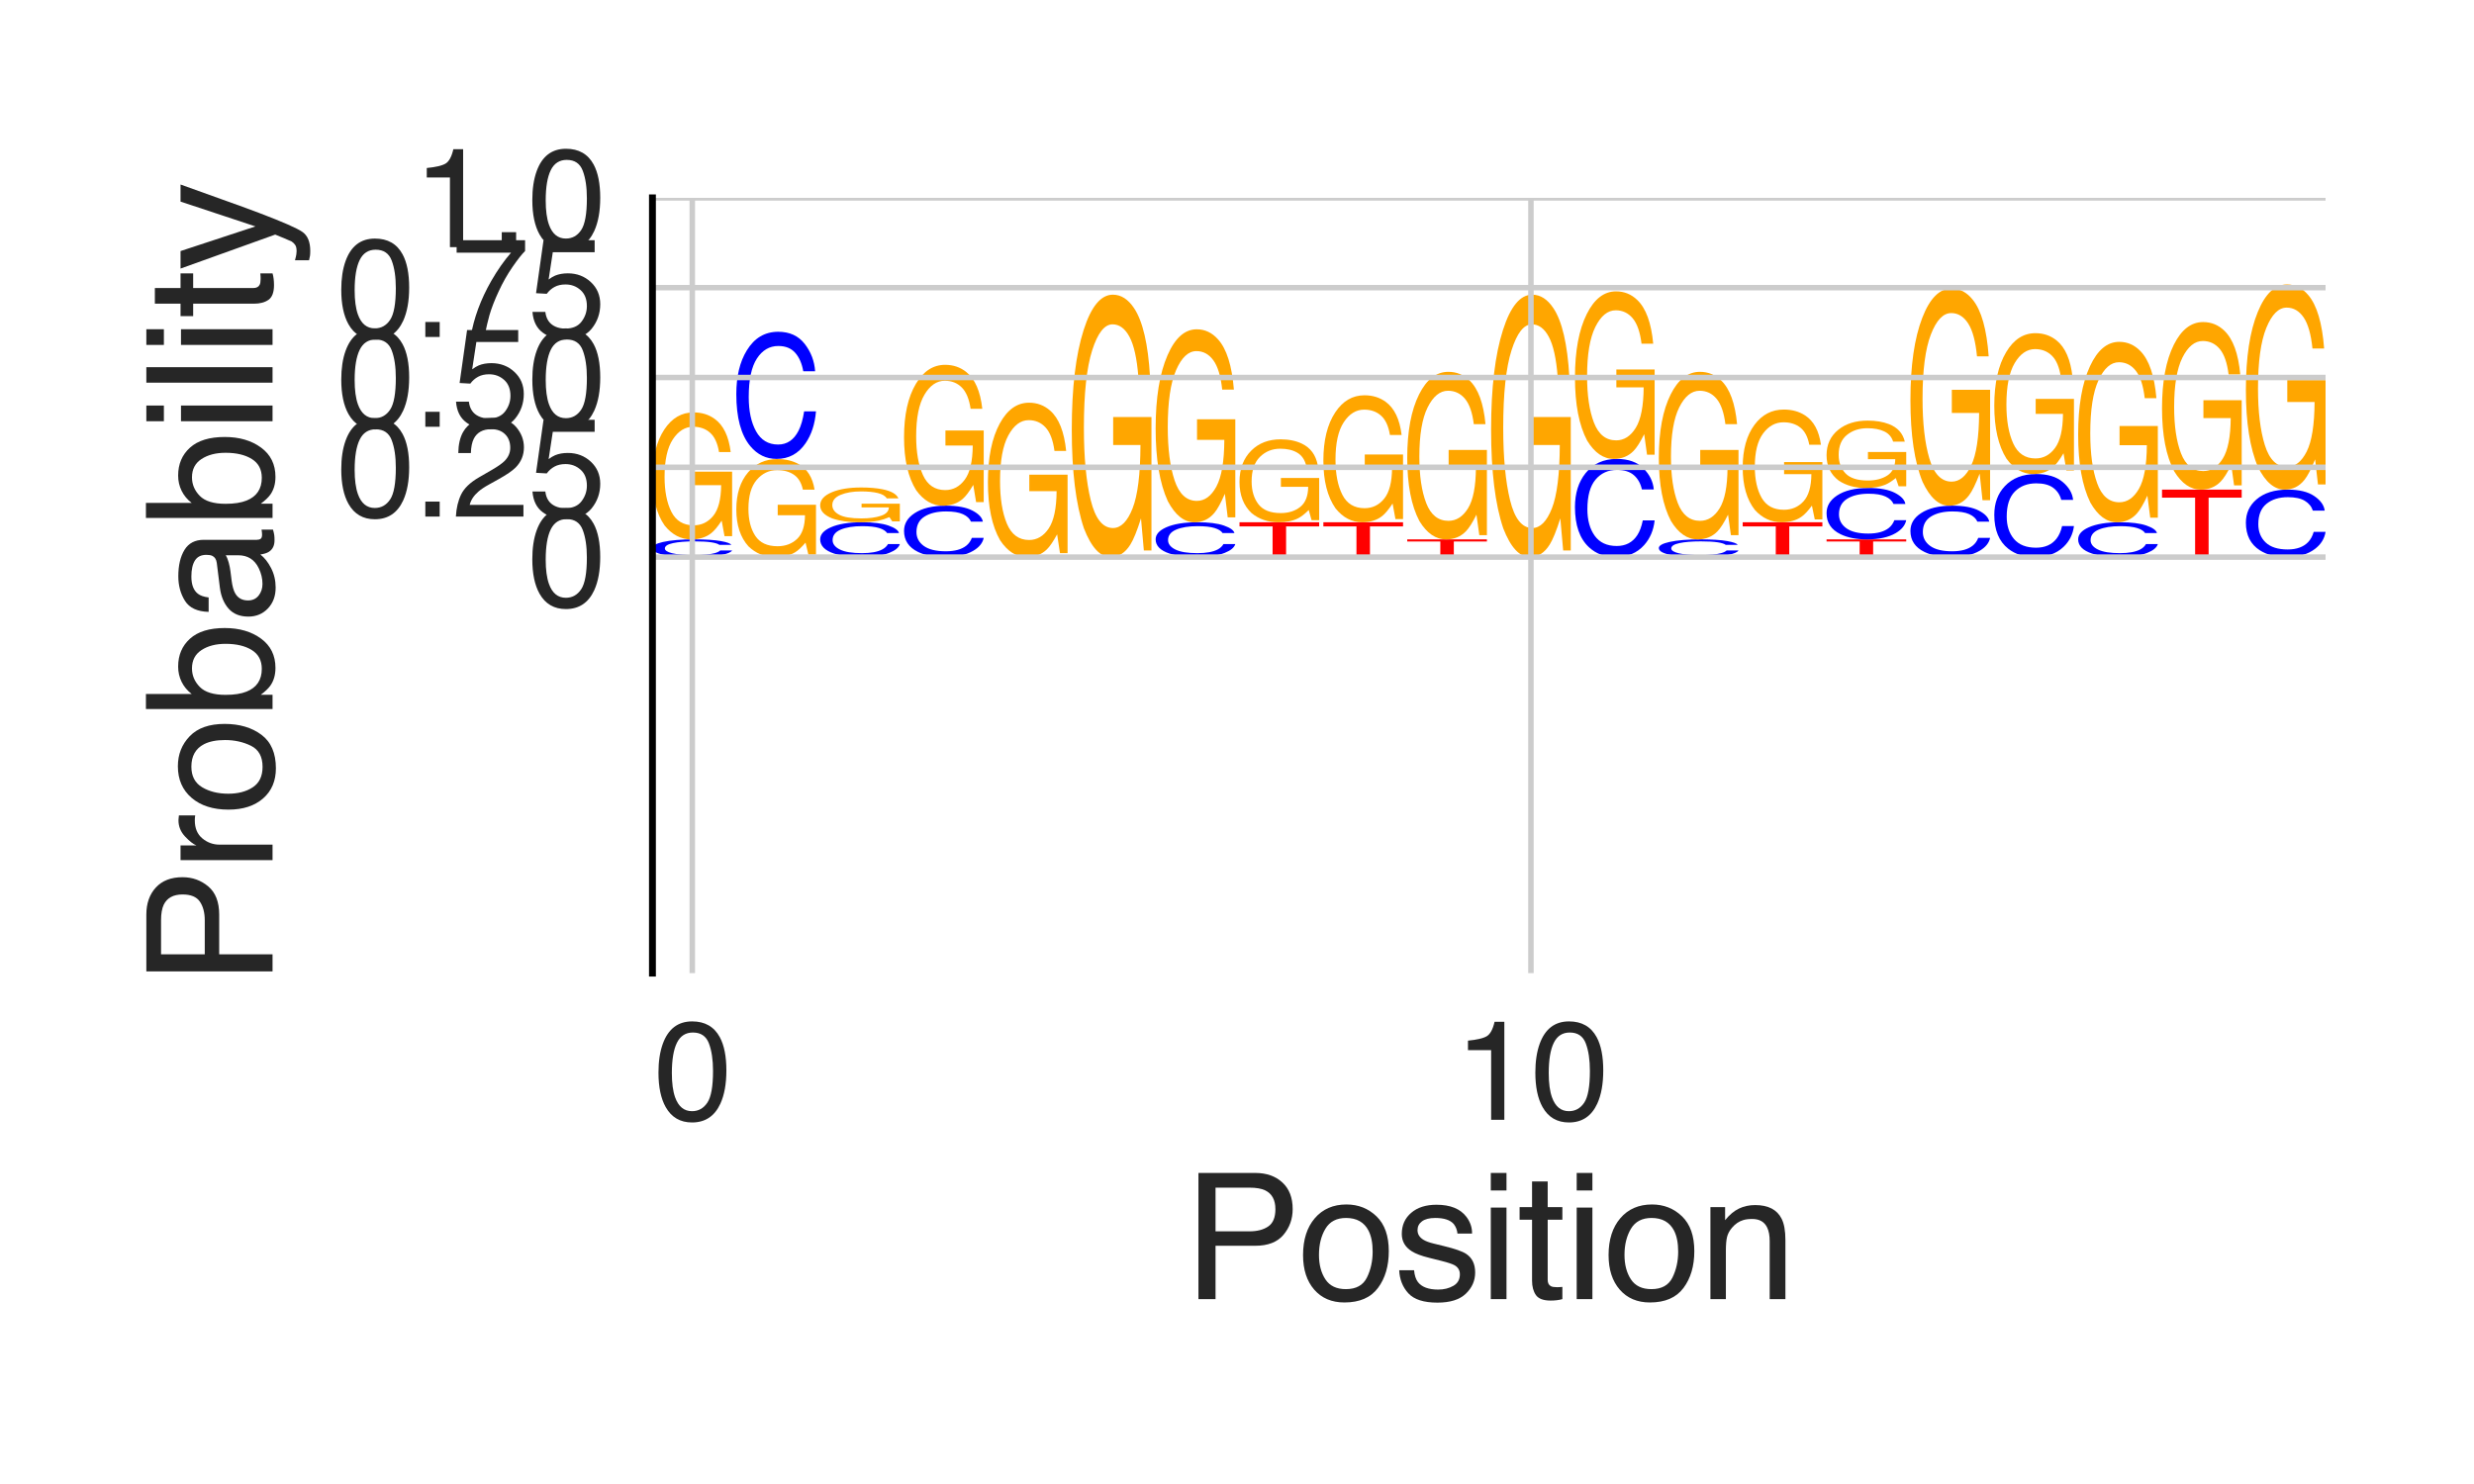 <?xml version="1.0" encoding="utf-8" standalone="no"?>
<!DOCTYPE svg PUBLIC "-//W3C//DTD SVG 1.1//EN"
  "http://www.w3.org/Graphics/SVG/1.1/DTD/svg11.dtd">
<svg height="216pt" version="1.1" viewBox="0 0 360 216" width="360pt" xmlns="http://www.w3.org/2000/svg" xmlns:xlink="http://www.w3.org/1999/xlink">
 <defs>
  <style type="text/css">*{stroke-linecap:butt;stroke-linejoin:round;}</style>
 </defs>
 <g id="figure_1">
  <g id="patch_1">
   <path d="M 0 216 
L 360 216 
L 360 0 
L 0 0 
z
" style="fill:#ffffff;"/>
  </g>
  <g id="axes_1">
   <g id="patch_2">
    <path d="M 94.94 141.64 
L 338.4 141.64 
L 338.4 28.8 
L 94.94 28.8 
z
" style="fill:#ffffff;"/>
   </g>
   <g id="line2d_1">
    <path clip-path="url(#pe9239526f2)" d="M 94.94 81.086 
L 338.4 81.086 
" style="fill:none;stroke:#000000;stroke-linecap:round;stroke-width:0.5;"/>
   </g>
   <g id="patch_3">
    <path clip-path="url(#pe9239526f2)" d="M 101.036 78.509 
Q 103.518 78.509 104.888 78.754 
Q 106.257 78.999 106.408 79.31 
L 104.683 79.31 
Q 104.389 79.074 103.513 78.936 
Q 102.636 78.797 101.053 78.797 
Q 99.122 78.797 97.935 79.051 
Q 96.748 79.305 96.748 79.83 
Q 96.748 80.26 97.818 80.528 
Q 98.892 80.795 101.019 80.795 
Q 102.974 80.795 103.999 80.513 
Q 104.54 80.365 104.808 80.123 
L 106.533 80.123 
Q 106.303 80.509 105.004 80.771 
Q 103.447 81.086 100.805 81.086 
Q 98.527 81.086 96.979 80.828 
Q 94.94 80.487 94.94 79.773 
Q 94.94 79.232 96.472 78.886 
Q 98.126 78.509 101.036 78.509 
z
M 100.68 78.509 
L 100.68 78.509 
z
" style="fill:#0000ff;"/>
   </g>
   <g id="patch_4">
    <path clip-path="url(#pe9239526f2)" d="M 100.919 60.027 
Q 102.708 60.027 104.012 60.984 
Q 105.903 62.357 106.326 65.8 
L 104.626 65.8 
Q 104.314 63.876 103.338 62.996 
Q 102.362 62.116 100.875 62.116 
Q 99.114 62.116 97.909 63.949 
Q 96.704 65.777 96.704 69.4 
Q 96.704 72.529 97.696 74.496 
Q 98.691 76.462 100.936 76.462 
Q 102.655 76.462 103.783 75.085 
Q 104.911 73.704 104.936 70.617 
L 100.963 70.617 
L 100.963 68.646 
L 106.533 68.646 
L 106.533 78.042 
L 105.428 78.042 
L 105.013 75.781 
Q 104.142 77.109 103.468 77.625 
Q 102.334 78.509 100.59 78.509 
Q 98.337 78.509 96.712 76.489 
Q 94.94 73.952 94.94 69.53 
Q 94.94 65.119 96.668 62.514 
Q 98.31 60.027 100.919 60.027 
z
M 100.634 60.001 
L 100.634 60.001 
z
" style="fill:#ffa600;"/>
   </g>
   <g id="patch_5">
    <path clip-path="url(#pe9239526f2)" d="M 113.123 66.818 
Q 114.911 66.818 116.216 67.556 
Q 118.107 68.616 118.53 71.275 
L 116.829 71.275 
Q 116.517 69.789 115.541 69.11 
Q 114.566 68.43 113.078 68.43 
Q 111.318 68.43 110.112 69.845 
Q 108.907 71.257 108.907 74.054 
Q 108.907 76.47 109.899 77.988 
Q 110.895 79.506 113.139 79.506 
Q 114.859 79.506 115.986 78.443 
Q 117.114 77.377 117.139 74.993 
L 113.167 74.993 
L 113.167 73.472 
L 118.737 73.472 
L 118.737 80.726 
L 117.631 80.726 
L 117.216 78.98 
Q 116.346 80.005 115.671 80.404 
Q 114.538 81.086 112.794 81.086 
Q 110.541 81.086 108.915 79.527 
Q 107.144 77.569 107.144 74.154 
Q 107.144 70.749 108.871 68.737 
Q 110.513 66.818 113.123 66.818 
z
M 112.838 66.797 
L 112.838 66.797 
z
" style="fill:#ffa600;"/>
   </g>
   <g id="patch_6">
    <path clip-path="url(#pe9239526f2)" d="M 113.239 48.289 
Q 115.722 48.289 117.091 50.05 
Q 118.461 51.807 118.612 54.042 
L 116.886 54.042 
Q 116.593 52.346 115.716 51.355 
Q 114.839 50.36 113.256 50.36 
Q 111.326 50.36 110.139 52.186 
Q 108.951 54.008 108.951 57.774 
Q 108.951 60.864 110.022 62.785 
Q 111.095 64.703 113.222 64.703 
Q 115.178 64.703 116.203 62.682 
Q 116.744 61.618 117.012 59.88 
L 118.737 59.88 
Q 118.506 62.655 117.208 64.535 
Q 115.651 66.797 113.009 66.797 
Q 110.731 66.797 109.182 64.94 
Q 107.144 62.491 107.144 57.369 
Q 107.144 53.483 108.675 50.995 
Q 110.329 48.289 113.239 48.289 
z
M 112.883 48.289 
L 112.883 48.289 
z
" style="fill:#0000ff;"/>
   </g>
   <g id="patch_7">
    <path clip-path="url(#pe9239526f2)" d="M 125.443 76.016 
Q 127.925 76.016 129.295 76.499 
Q 130.664 76.98 130.815 77.592 
L 129.09 77.592 
Q 128.796 77.128 127.92 76.856 
Q 127.043 76.584 125.46 76.584 
Q 123.529 76.584 122.342 77.084 
Q 121.155 77.583 121.155 78.615 
Q 121.155 79.461 122.225 79.987 
Q 123.299 80.513 125.426 80.513 
Q 127.381 80.513 128.406 79.959 
Q 128.947 79.668 129.215 79.191 
L 130.94 79.191 
Q 130.71 79.952 129.411 80.467 
Q 127.854 81.086 125.212 81.086 
Q 122.934 81.086 121.386 80.578 
Q 119.347 79.907 119.347 78.504 
Q 119.347 77.439 120.879 76.758 
Q 122.533 76.016 125.443 76.016 
z
M 125.087 76.016 
L 125.087 76.016 
z
" style="fill:#0000ff;"/>
   </g>
   <g id="patch_8">
    <path clip-path="url(#pe9239526f2)" d="M 125.326 70.954 
Q 127.115 70.954 128.419 71.216 
Q 130.31 71.592 130.733 72.535 
L 129.033 72.535 
Q 128.721 72.008 127.745 71.767 
Q 126.769 71.526 125.282 71.526 
Q 123.521 71.526 122.316 72.028 
Q 121.111 72.529 121.111 73.521 
Q 121.111 74.378 122.103 74.917 
Q 123.098 75.456 125.343 75.456 
Q 127.062 75.456 128.19 75.078 
Q 129.318 74.7 129.343 73.855 
L 125.37 73.855 
L 125.37 73.315 
L 130.94 73.315 
L 130.94 75.889 
L 129.835 75.889 
L 129.42 75.269 
Q 128.549 75.633 127.875 75.774 
Q 126.741 76.016 124.997 76.016 
Q 122.744 76.016 121.119 75.463 
Q 119.347 74.768 119.347 73.557 
Q 119.347 72.349 121.075 71.635 
Q 122.717 70.954 125.326 70.954 
z
M 125.041 70.947 
L 125.041 70.947 
z
" style="fill:#ffa600;"/>
   </g>
   <g id="patch_9">
    <path clip-path="url(#pe9239526f2)" d="M 137.646 73.604 
Q 140.129 73.604 141.498 74.316 
Q 142.868 75.026 143.019 75.93 
L 141.293 75.93 
Q 141 75.244 140.123 74.843 
Q 139.246 74.441 137.663 74.441 
Q 135.733 74.441 134.546 75.179 
Q 133.358 75.916 133.358 77.439 
Q 133.358 78.688 134.429 79.464 
Q 135.502 80.24 137.629 80.24 
Q 139.585 80.24 140.61 79.423 
Q 141.151 78.992 141.419 78.29 
L 143.144 78.29 
Q 142.913 79.412 141.615 80.172 
Q 140.058 81.086 137.416 81.086 
Q 135.138 81.086 133.589 80.336 
Q 131.551 79.345 131.551 77.275 
Q 131.551 75.704 133.082 74.698 
Q 134.736 73.604 137.646 73.604 
z
M 137.29 73.604 
L 137.29 73.604 
z
" style="fill:#0000ff;"/>
   </g>
   <g id="patch_10">
    <path clip-path="url(#pe9239526f2)" d="M 137.53 53.101 
Q 139.318 53.101 140.623 54.162 
Q 142.514 55.686 142.937 59.505 
L 141.237 59.505 
Q 140.924 57.371 139.948 56.394 
Q 138.973 55.418 137.485 55.418 
Q 135.725 55.418 134.519 57.451 
Q 133.314 59.48 133.314 63.499 
Q 133.314 66.97 134.306 69.152 
Q 135.302 71.333 137.546 71.333 
Q 139.266 71.333 140.393 69.805 
Q 141.521 68.273 141.546 64.848 
L 137.574 64.848 
L 137.574 62.663 
L 143.144 62.663 
L 143.144 73.086 
L 142.038 73.086 
L 141.624 70.578 
Q 140.753 72.05 140.078 72.623 
Q 138.945 73.604 137.201 73.604 
Q 134.948 73.604 133.322 71.363 
Q 131.551 68.549 131.551 63.643 
Q 131.551 58.75 133.278 55.86 
Q 134.92 53.101 137.53 53.101 
z
M 137.245 53.071 
L 137.245 53.071 
z
" style="fill:#ffa600;"/>
   </g>
   <g id="patch_11">
    <path clip-path="url(#pe9239526f2)" d="M 149.733 58.615 
Q 151.522 58.615 152.826 59.778 
Q 154.717 61.448 155.14 65.634 
L 153.44 65.634 
Q 153.128 63.295 152.152 62.225 
Q 151.176 61.155 149.689 61.155 
Q 147.928 61.155 146.723 63.383 
Q 145.518 65.606 145.518 70.011 
Q 145.518 73.816 146.51 76.207 
Q 147.505 78.598 149.75 78.598 
Q 151.469 78.598 152.597 76.923 
Q 153.725 75.244 153.75 71.49 
L 149.777 71.49 
L 149.777 69.095 
L 155.347 69.095 
L 155.347 80.519 
L 154.242 80.519 
L 153.827 77.77 
Q 152.956 79.384 152.282 80.012 
Q 151.148 81.086 149.404 81.086 
Q 147.151 81.086 145.526 78.63 
Q 143.754 75.546 143.754 70.169 
Q 143.754 64.806 145.482 61.639 
Q 147.124 58.615 149.733 58.615 
z
M 149.448 58.583 
L 149.448 58.583 
z
" style="fill:#ffa600;"/>
   </g>
   <g id="patch_12">
    <path clip-path="url(#pe9239526f2)" d="M 161.937 42.891 
Q 163.725 42.891 165.03 44.867 
Q 166.921 47.706 167.344 54.821 
L 165.644 54.821 
Q 165.331 50.845 164.355 49.026 
Q 163.38 47.208 161.892 47.208 
Q 160.132 47.208 158.926 50.995 
Q 157.721 54.774 157.721 62.261 
Q 157.721 68.729 158.714 72.793 
Q 159.709 76.856 161.953 76.856 
Q 163.673 76.856 164.8 74.01 
Q 165.928 71.156 165.953 64.775 
L 161.981 64.775 
L 161.981 60.704 
L 167.551 60.704 
L 167.551 80.122 
L 166.445 80.122 
L 166.031 75.449 
Q 165.16 78.193 164.485 79.26 
Q 163.352 81.086 161.608 81.086 
Q 159.355 81.086 157.729 76.912 
Q 155.958 71.67 155.958 62.53 
Q 155.958 53.414 157.685 48.03 
Q 159.327 42.891 161.937 42.891 
z
M 161.652 42.835 
L 161.652 42.835 
z
" style="fill:#ffa600;"/>
   </g>
   <g id="patch_13">
    <path clip-path="url(#pe9239526f2)" d="M 174.257 76.016 
Q 176.739 76.016 178.109 76.499 
Q 179.478 76.98 179.629 77.592 
L 177.904 77.592 
Q 177.611 77.128 176.734 76.856 
Q 175.857 76.584 174.274 76.584 
Q 172.343 76.584 171.156 77.084 
Q 169.969 77.583 169.969 78.615 
Q 169.969 79.461 171.039 79.987 
Q 172.113 80.513 174.24 80.513 
Q 176.196 80.513 177.22 79.959 
Q 177.761 79.668 178.029 79.191 
L 179.754 79.191 
Q 179.524 79.952 178.226 80.467 
Q 176.668 81.086 174.026 81.086 
Q 171.748 81.086 170.2 80.578 
Q 168.161 79.907 168.161 78.504 
Q 168.161 77.439 169.693 76.758 
Q 171.347 76.016 174.257 76.016 
z
M 173.901 76.016 
L 173.901 76.016 
z
" style="fill:#0000ff;"/>
   </g>
   <g id="patch_14">
    <path clip-path="url(#pe9239526f2)" d="M 174.14 47.931 
Q 175.929 47.931 177.233 49.385 
Q 179.124 51.472 179.547 56.704 
L 177.847 56.704 
Q 177.535 53.78 176.559 52.442 
Q 175.583 51.105 174.096 51.105 
Q 172.335 51.105 171.13 53.89 
Q 169.925 56.669 169.925 62.174 
Q 169.925 66.93 170.917 69.918 
Q 171.912 72.906 174.157 72.906 
Q 175.876 72.906 177.004 70.813 
Q 178.132 68.715 178.157 64.023 
L 174.184 64.023 
L 174.184 61.029 
L 179.754 61.029 
L 179.754 75.307 
L 178.649 75.307 
L 178.234 71.871 
Q 177.363 73.889 176.689 74.673 
Q 175.555 76.016 173.811 76.016 
Q 171.558 76.016 169.933 72.947 
Q 168.161 69.092 168.161 62.372 
Q 168.161 55.669 169.889 51.71 
Q 171.531 47.931 174.14 47.931 
z
M 173.855 47.89 
L 173.855 47.89 
z
" style="fill:#ffa600;"/>
   </g>
   <g id="patch_15">
    <path clip-path="url(#pe9239526f2)" d="M 191.958 76.016 
L 191.958 76.62 
L 187.143 76.62 
L 187.143 81.086 
L 185.179 81.086 
L 185.179 76.62 
L 180.365 76.62 
L 180.365 76.016 
L 191.958 76.016 
z
" style="fill:#ff0000;"/>
   </g>
   <g id="patch_16">
    <path clip-path="url(#pe9239526f2)" d="M 186.344 63.946 
Q 188.132 63.946 189.437 64.571 
Q 191.328 65.468 191.751 67.716 
L 190.051 67.716 
Q 189.738 66.46 188.762 65.885 
Q 187.787 65.31 186.299 65.31 
Q 184.539 65.31 183.333 66.507 
Q 182.128 67.701 182.128 70.067 
Q 182.128 72.111 183.121 73.395 
Q 184.116 74.68 186.36 74.68 
Q 188.08 74.68 189.207 73.78 
Q 190.335 72.878 190.36 70.862 
L 186.388 70.862 
L 186.388 69.575 
L 191.958 69.575 
L 191.958 75.712 
L 190.852 75.712 
L 190.438 74.235 
Q 189.567 75.102 188.892 75.439 
Q 187.759 76.016 186.015 76.016 
Q 183.762 76.016 182.136 74.697 
Q 180.365 73.041 180.365 70.152 
Q 180.365 67.272 182.092 65.57 
Q 183.734 63.946 186.344 63.946 
z
M 186.059 63.928 
L 186.059 63.928 
z
" style="fill:#ffa600;"/>
   </g>
   <g id="patch_17">
    <path clip-path="url(#pe9239526f2)" d="M 204.161 76.016 
L 204.161 76.62 
L 199.347 76.62 
L 199.347 81.086 
L 197.383 81.086 
L 197.383 76.62 
L 192.568 76.62 
L 192.568 76.016 
L 204.161 76.016 
z
" style="fill:#ff0000;"/>
   </g>
   <g id="patch_18">
    <path clip-path="url(#pe9239526f2)" d="M 198.547 57.535 
Q 200.336 57.535 201.64 58.491 
Q 203.531 59.865 203.954 63.308 
L 202.254 63.308 
Q 201.942 61.384 200.966 60.504 
Q 199.99 59.624 198.503 59.624 
Q 196.742 59.624 195.537 61.456 
Q 194.332 63.285 194.332 66.908 
Q 194.332 70.037 195.324 72.003 
Q 196.319 73.97 198.564 73.97 
Q 200.283 73.97 201.411 72.592 
Q 202.539 71.211 202.564 68.124 
L 198.591 68.124 
L 198.591 66.154 
L 204.161 66.154 
L 204.161 75.55 
L 203.056 75.55 
L 202.641 73.289 
Q 201.77 74.616 201.096 75.133 
Q 199.962 76.016 198.218 76.016 
Q 195.965 76.016 194.34 73.996 
Q 192.568 71.46 192.568 67.038 
Q 192.568 62.627 194.296 60.022 
Q 195.938 57.535 198.547 57.535 
z
M 198.262 57.508 
L 198.262 57.508 
z
" style="fill:#ffa600;"/>
   </g>
   <g id="patch_19">
    <path clip-path="url(#pe9239526f2)" d="M 216.365 78.509 
L 216.365 78.816 
L 211.55 78.816 
L 211.55 81.086 
L 209.586 81.086 
L 209.586 78.816 
L 204.772 78.816 
L 204.772 78.509 
L 216.365 78.509 
z
" style="fill:#ff0000;"/>
   </g>
   <g id="patch_20">
    <path clip-path="url(#pe9239526f2)" d="M 210.751 54.119 
Q 212.539 54.119 213.844 55.382 
Q 215.735 57.194 216.158 61.738 
L 214.458 61.738 
Q 214.145 59.198 213.169 58.037 
Q 212.194 56.876 210.706 56.876 
Q 208.946 56.876 207.74 59.294 
Q 206.535 61.707 206.535 66.488 
Q 206.535 70.618 207.528 73.213 
Q 208.523 75.808 210.767 75.808 
Q 212.487 75.808 213.614 73.99 
Q 214.742 72.168 214.767 68.094 
L 210.795 68.094 
L 210.795 65.494 
L 216.365 65.494 
L 216.365 77.893 
L 215.259 77.893 
L 214.845 74.909 
Q 213.974 76.661 213.299 77.343 
Q 212.166 78.509 210.422 78.509 
Q 208.169 78.509 206.543 75.843 
Q 204.772 72.496 204.772 66.66 
Q 204.772 60.839 206.499 57.401 
Q 208.141 54.119 210.751 54.119 
z
M 210.466 54.084 
L 210.466 54.084 
z
" style="fill:#ffa600;"/>
   </g>
   <g id="patch_21">
    <path clip-path="url(#pe9239526f2)" d="M 222.954 42.891 
Q 224.743 42.891 226.047 44.867 
Q 227.938 47.706 228.361 54.821 
L 226.661 54.821 
Q 226.349 50.845 225.373 49.026 
Q 224.397 47.208 222.91 47.208 
Q 221.149 47.208 219.944 50.995 
Q 218.739 54.774 218.739 62.261 
Q 218.739 68.729 219.731 72.793 
Q 220.726 76.856 222.971 76.856 
Q 224.69 76.856 225.818 74.01 
Q 226.946 71.156 226.971 64.775 
L 222.998 64.775 
L 222.998 60.704 
L 228.568 60.704 
L 228.568 80.122 
L 227.463 80.122 
L 227.048 75.449 
Q 226.177 78.193 225.503 79.26 
Q 224.369 81.086 222.625 81.086 
Q 220.372 81.086 218.747 76.912 
Q 216.975 71.67 216.975 62.53 
Q 216.975 53.414 218.703 48.03 
Q 220.345 42.891 222.954 42.891 
z
M 222.669 42.835 
L 222.669 42.835 
z
" style="fill:#ffa600;"/>
   </g>
   <g id="patch_22">
    <path clip-path="url(#pe9239526f2)" d="M 235.274 66.797 
Q 237.757 66.797 239.126 68.156 
Q 240.496 69.513 240.647 71.239 
L 238.921 71.239 
Q 238.628 69.93 237.751 69.164 
Q 236.874 68.396 235.291 68.396 
Q 233.361 68.396 232.174 69.806 
Q 230.986 71.212 230.986 74.12 
Q 230.986 76.505 232.057 77.989 
Q 233.13 79.47 235.257 79.47 
Q 237.213 79.47 238.238 77.909 
Q 238.779 77.088 239.047 75.746 
L 240.772 75.746 
Q 240.541 77.889 239.243 79.34 
Q 237.686 81.086 235.044 81.086 
Q 232.766 81.086 231.217 79.653 
Q 229.179 77.761 229.179 73.807 
Q 229.179 70.807 230.71 68.886 
Q 232.364 66.797 235.274 66.797 
z
M 234.918 66.797 
L 234.918 66.797 
z
" style="fill:#0000ff;"/>
   </g>
   <g id="patch_23">
    <path clip-path="url(#pe9239526f2)" d="M 235.158 42.408 
Q 236.946 42.408 238.251 43.67 
Q 240.142 45.482 240.565 50.026 
L 238.865 50.026 
Q 238.552 47.486 237.576 46.325 
Q 236.601 45.164 235.113 45.164 
Q 233.353 45.164 232.147 47.582 
Q 230.942 49.996 230.942 54.776 
Q 230.942 58.906 231.935 61.501 
Q 232.93 64.096 235.174 64.096 
Q 236.894 64.096 238.021 62.279 
Q 239.149 60.456 239.174 56.382 
L 235.202 56.382 
L 235.202 53.782 
L 240.772 53.782 
L 240.772 66.181 
L 239.666 66.181 
L 239.252 63.197 
Q 238.381 64.949 237.706 65.631 
Q 236.573 66.797 234.829 66.797 
Q 232.576 66.797 230.95 64.131 
Q 229.179 60.784 229.179 54.948 
Q 229.179 49.127 230.906 45.689 
Q 232.548 42.408 235.158 42.408 
z
M 234.873 42.372 
L 234.873 42.372 
z
" style="fill:#ffa600;"/>
   </g>
   <g id="patch_24">
    <path clip-path="url(#pe9239526f2)" d="M 247.478 78.509 
Q 249.96 78.509 251.33 78.754 
Q 252.699 78.999 252.85 79.31 
L 251.125 79.31 
Q 250.832 79.074 249.955 78.936 
Q 249.078 78.797 247.495 78.797 
Q 245.564 78.797 244.377 79.051 
Q 243.19 79.305 243.19 79.83 
Q 243.19 80.26 244.261 80.528 
Q 245.334 80.795 247.461 80.795 
Q 249.417 80.795 250.442 80.513 
Q 250.982 80.365 251.25 80.123 
L 252.975 80.123 
Q 252.745 80.509 251.447 80.771 
Q 249.889 81.086 247.247 81.086 
Q 244.969 81.086 243.421 80.828 
Q 241.382 80.487 241.382 79.773 
Q 241.382 79.232 242.914 78.886 
Q 244.568 78.509 247.478 78.509 
z
M 247.122 78.509 
L 247.122 78.509 
z
" style="fill:#0000ff;"/>
   </g>
   <g id="patch_25">
    <path clip-path="url(#pe9239526f2)" d="M 247.361 54.119 
Q 249.15 54.119 250.454 55.382 
Q 252.345 57.194 252.768 61.738 
L 251.068 61.738 
Q 250.756 59.198 249.78 58.037 
Q 248.804 56.876 247.317 56.876 
Q 245.556 56.876 244.351 59.294 
Q 243.146 61.707 243.146 66.488 
Q 243.146 70.618 244.138 73.213 
Q 245.133 75.808 247.378 75.808 
Q 249.097 75.808 250.225 73.99 
Q 251.353 72.168 251.378 68.094 
L 247.405 68.094 
L 247.405 65.494 
L 252.975 65.494 
L 252.975 77.893 
L 251.87 77.893 
L 251.455 74.909 
Q 250.584 76.661 249.91 77.343 
Q 248.777 78.509 247.032 78.509 
Q 244.779 78.509 243.154 75.843 
Q 241.382 72.496 241.382 66.66 
Q 241.382 60.839 243.11 57.401 
Q 244.752 54.119 247.361 54.119 
z
M 247.076 54.084 
L 247.076 54.084 
z
" style="fill:#ffa600;"/>
   </g>
   <g id="patch_26">
    <path clip-path="url(#pe9239526f2)" d="M 265.179 76.016 
L 265.179 76.62 
L 260.364 76.62 
L 260.364 81.086 
L 258.4 81.086 
L 258.4 76.62 
L 253.586 76.62 
L 253.586 76.016 
L 265.179 76.016 
z
" style="fill:#ff0000;"/>
   </g>
   <g id="patch_27">
    <path clip-path="url(#pe9239526f2)" d="M 259.565 59.612 
Q 261.353 59.612 262.658 60.461 
Q 264.549 61.68 264.972 64.736 
L 263.272 64.736 
Q 262.959 63.028 261.983 62.247 
Q 261.008 61.466 259.52 61.466 
Q 257.76 61.466 256.554 63.092 
Q 255.349 64.716 255.349 67.931 
Q 255.349 70.709 256.342 72.454 
Q 257.337 74.2 259.581 74.2 
Q 261.301 74.2 262.429 72.977 
Q 263.556 71.751 263.581 69.011 
L 259.609 69.011 
L 259.609 67.262 
L 265.179 67.262 
L 265.179 75.602 
L 264.073 75.602 
L 263.659 73.595 
Q 262.788 74.774 262.113 75.232 
Q 260.98 76.016 259.236 76.016 
Q 256.983 76.016 255.358 74.223 
Q 253.586 71.972 253.586 68.047 
Q 253.586 64.132 255.313 61.819 
Q 256.955 59.612 259.565 59.612 
z
M 259.28 59.588 
L 259.28 59.588 
z
" style="fill:#ffa600;"/>
   </g>
   <g id="patch_28">
    <path clip-path="url(#pe9239526f2)" d="M 277.382 78.509 
L 277.382 78.816 
L 272.568 78.816 
L 272.568 81.086 
L 270.604 81.086 
L 270.604 78.816 
L 265.789 78.816 
L 265.789 78.509 
L 277.382 78.509 
z
" style="fill:#ff0000;"/>
   </g>
   <g id="patch_29">
    <path clip-path="url(#pe9239526f2)" d="M 271.885 71.026 
Q 274.367 71.026 275.737 71.738 
Q 277.106 72.448 277.257 73.352 
L 275.532 73.352 
Q 275.239 72.667 274.362 72.266 
Q 273.485 71.863 271.902 71.863 
Q 269.971 71.863 268.784 72.602 
Q 267.597 73.338 267.597 74.861 
Q 267.597 76.11 268.668 76.887 
Q 269.741 77.662 271.868 77.662 
Q 273.824 77.662 274.849 76.845 
Q 275.389 76.415 275.657 75.712 
L 277.382 75.712 
Q 277.152 76.834 275.854 77.594 
Q 274.296 78.509 271.654 78.509 
Q 269.376 78.509 267.828 77.758 
Q 265.789 76.768 265.789 74.697 
Q 265.789 73.126 267.321 72.12 
Q 268.975 71.026 271.885 71.026 
z
M 271.529 71.026 
L 271.529 71.026 
z
" style="fill:#0000ff;"/>
   </g>
   <g id="patch_30">
    <path clip-path="url(#pe9239526f2)" d="M 271.768 61.22 
Q 273.557 61.22 274.861 61.728 
Q 276.752 62.456 277.175 64.283 
L 275.475 64.283 
Q 275.163 63.262 274.187 62.795 
Q 273.211 62.328 271.724 62.328 
Q 269.963 62.328 268.758 63.301 
Q 267.553 64.271 267.553 66.193 
Q 267.553 67.854 268.545 68.897 
Q 269.54 69.94 271.785 69.94 
Q 273.504 69.94 274.632 69.21 
Q 275.76 68.477 275.785 66.839 
L 271.812 66.839 
L 271.812 65.793 
L 277.382 65.793 
L 277.382 70.779 
L 276.277 70.779 
L 275.862 69.579 
Q 274.991 70.283 274.317 70.557 
Q 273.184 71.026 271.439 71.026 
Q 269.186 71.026 267.561 69.954 
Q 265.789 68.609 265.789 66.262 
Q 265.789 63.922 267.517 62.54 
Q 269.159 61.22 271.768 61.22 
z
M 271.484 61.206 
L 271.484 61.206 
z
" style="fill:#ffa600;"/>
   </g>
   <g id="patch_31">
    <path clip-path="url(#pe9239526f2)" d="M 284.088 73.604 
Q 286.571 73.604 287.94 74.316 
Q 289.31 75.026 289.461 75.93 
L 287.735 75.93 
Q 287.442 75.244 286.565 74.843 
Q 285.688 74.441 284.105 74.441 
Q 282.175 74.441 280.988 75.179 
Q 279.801 75.916 279.801 77.439 
Q 279.801 78.688 280.871 79.464 
Q 281.944 80.24 284.071 80.24 
Q 286.027 80.24 287.052 79.423 
Q 287.593 78.992 287.861 78.29 
L 289.586 78.29 
Q 289.355 79.412 288.057 80.172 
Q 286.5 81.086 283.858 81.086 
Q 281.58 81.086 280.031 80.336 
Q 277.993 79.345 277.993 77.275 
Q 277.993 75.704 279.524 74.698 
Q 281.179 73.604 284.088 73.604 
z
M 283.732 73.604 
L 283.732 73.604 
z
" style="fill:#0000ff;"/>
   </g>
   <g id="patch_32">
    <path clip-path="url(#pe9239526f2)" d="M 283.972 41.995 
Q 285.76 41.995 287.065 43.631 
Q 288.956 45.98 289.379 51.869 
L 287.679 51.869 
Q 287.366 48.578 286.39 47.073 
Q 285.415 45.568 283.928 45.568 
Q 282.167 45.568 280.961 48.702 
Q 279.756 51.829 279.756 58.025 
Q 279.756 63.377 280.749 66.74 
Q 281.744 70.103 283.988 70.103 
Q 285.708 70.103 286.836 67.748 
Q 287.963 65.386 287.988 60.106 
L 284.016 60.106 
L 284.016 56.736 
L 289.586 56.736 
L 289.586 72.806 
L 288.48 72.806 
L 288.066 68.939 
Q 287.195 71.209 286.52 72.092 
Q 285.387 73.604 283.643 73.604 
Q 281.39 73.604 279.765 70.149 
Q 277.993 65.811 277.993 58.248 
Q 277.993 50.704 279.72 46.248 
Q 281.362 41.995 283.972 41.995 
z
M 283.687 41.95 
L 283.687 41.95 
z
" style="fill:#ffa600;"/>
   </g>
   <g id="patch_33">
    <path clip-path="url(#pe9239526f2)" d="M 296.292 68.998 
Q 298.774 68.998 300.144 70.148 
Q 301.513 71.296 301.664 72.756 
L 299.939 72.756 
Q 299.646 71.648 298.769 71.001 
Q 297.892 70.351 296.309 70.351 
Q 294.379 70.351 293.191 71.543 
Q 292.004 72.733 292.004 75.194 
Q 292.004 77.211 293.075 78.466 
Q 294.148 79.719 296.275 79.719 
Q 298.231 79.719 299.256 78.399 
Q 299.797 77.704 300.064 76.569 
L 301.789 76.569 
Q 301.559 78.381 300.261 79.609 
Q 298.703 81.086 296.061 81.086 
Q 293.783 81.086 292.235 79.874 
Q 290.196 78.274 290.196 74.929 
Q 290.196 72.391 291.728 70.766 
Q 293.382 68.998 296.292 68.998 
z
M 295.936 68.998 
L 295.936 68.998 
z
" style="fill:#0000ff;"/>
   </g>
   <g id="patch_34">
    <path clip-path="url(#pe9239526f2)" d="M 296.175 48.496 
Q 297.964 48.496 299.268 49.557 
Q 301.159 51.08 301.582 54.9 
L 299.882 54.9 
Q 299.57 52.765 298.594 51.789 
Q 297.618 50.813 296.131 50.813 
Q 294.37 50.813 293.165 52.846 
Q 291.96 54.874 291.96 58.893 
Q 291.96 62.365 292.952 64.546 
Q 293.947 66.728 296.192 66.728 
Q 297.911 66.728 299.039 65.2 
Q 300.167 63.668 300.192 60.243 
L 296.219 60.243 
L 296.219 58.057 
L 301.789 58.057 
L 301.789 68.481 
L 300.684 68.481 
L 300.269 65.972 
Q 299.398 67.445 298.724 68.018 
Q 297.591 68.998 295.846 68.998 
Q 293.593 68.998 291.968 66.758 
Q 290.196 63.944 290.196 59.038 
Q 290.196 54.144 291.924 51.254 
Q 293.566 48.496 296.175 48.496 
z
M 295.891 48.466 
L 295.891 48.466 
z
" style="fill:#ffa600;"/>
   </g>
   <g id="patch_35">
    <path clip-path="url(#pe9239526f2)" d="M 308.495 76.016 
Q 310.978 76.016 312.347 76.499 
Q 313.717 76.98 313.868 77.592 
L 312.142 77.592 
Q 311.849 77.128 310.972 76.856 
Q 310.095 76.584 308.512 76.584 
Q 306.582 76.584 305.395 77.084 
Q 304.208 77.583 304.208 78.615 
Q 304.208 79.461 305.278 79.987 
Q 306.351 80.513 308.478 80.513 
Q 310.434 80.513 311.459 79.959 
Q 312 79.668 312.268 79.191 
L 313.993 79.191 
Q 313.762 79.952 312.464 80.467 
Q 310.907 81.086 308.265 81.086 
Q 305.987 81.086 304.438 80.578 
Q 302.4 79.907 302.4 78.504 
Q 302.4 77.439 303.931 76.758 
Q 305.586 76.016 308.495 76.016 
z
M 308.139 76.016 
L 308.139 76.016 
z
" style="fill:#0000ff;"/>
   </g>
   <g id="patch_36">
    <path clip-path="url(#pe9239526f2)" d="M 308.379 49.756 
Q 310.167 49.756 311.472 51.115 
Q 313.363 53.067 313.786 57.959 
L 312.086 57.959 
Q 311.773 55.225 310.797 53.975 
Q 309.822 52.724 308.335 52.724 
Q 306.574 52.724 305.368 55.328 
Q 304.163 57.926 304.163 63.074 
Q 304.163 67.52 305.156 70.314 
Q 306.151 73.108 308.395 73.108 
Q 310.115 73.108 311.243 71.151 
Q 312.37 69.189 312.395 64.803 
L 308.423 64.803 
L 308.423 62.003 
L 313.993 62.003 
L 313.993 75.353 
L 312.887 75.353 
L 312.473 72.141 
Q 311.602 74.027 310.927 74.761 
Q 309.794 76.016 308.05 76.016 
Q 305.797 76.016 304.172 73.146 
Q 302.4 69.542 302.4 63.259 
Q 302.4 56.991 304.127 53.29 
Q 305.769 49.756 308.379 49.756 
z
M 308.094 49.718 
L 308.094 49.718 
z
" style="fill:#ffa600;"/>
   </g>
   <g id="patch_37">
    <path clip-path="url(#pe9239526f2)" d="M 326.196 71.266 
L 326.196 72.436 
L 321.382 72.436 
L 321.382 81.086 
L 319.418 81.086 
L 319.418 72.436 
L 314.603 72.436 
L 314.603 71.266 
L 326.196 71.266 
z
" style="fill:#ff0000;"/>
   </g>
   <g id="patch_38">
    <path clip-path="url(#pe9239526f2)" d="M 320.582 46.877 
Q 322.371 46.877 323.675 48.139 
Q 325.566 49.951 325.989 54.495 
L 324.289 54.495 
Q 323.977 51.955 323.001 50.794 
Q 322.025 49.633 320.538 49.633 
Q 318.777 49.633 317.572 52.051 
Q 316.367 54.464 316.367 59.245 
Q 316.367 63.375 317.359 65.97 
Q 318.354 68.565 320.599 68.565 
Q 322.318 68.565 323.446 66.748 
Q 324.574 64.925 324.599 60.851 
L 320.626 60.851 
L 320.626 58.251 
L 326.196 58.251 
L 326.196 70.65 
L 325.091 70.65 
L 324.676 67.666 
Q 323.805 69.418 323.131 70.1 
Q 321.998 71.266 320.253 71.266 
Q 318 71.266 316.375 68.6 
Q 314.603 65.253 314.603 59.417 
Q 314.603 53.596 316.331 50.158 
Q 317.973 46.877 320.582 46.877 
z
M 320.298 46.841 
L 320.298 46.841 
z
" style="fill:#ffa600;"/>
   </g>
   <g id="patch_39">
    <path clip-path="url(#pe9239526f2)" d="M 332.902 71.266 
Q 335.385 71.266 336.754 72.2 
Q 338.124 73.132 338.275 74.319 
L 336.549 74.319 
Q 336.256 73.419 335.379 72.893 
Q 334.502 72.365 332.919 72.365 
Q 330.989 72.365 329.802 73.334 
Q 328.615 74.3 328.615 76.299 
Q 328.615 77.938 329.685 78.958 
Q 330.758 79.975 332.885 79.975 
Q 334.841 79.975 335.866 78.903 
Q 336.407 78.338 336.675 77.416 
L 338.4 77.416 
Q 338.169 78.889 336.871 79.886 
Q 335.314 81.086 332.672 81.086 
Q 330.394 81.086 328.845 80.101 
Q 326.807 78.801 326.807 76.084 
Q 326.807 74.022 328.338 72.702 
Q 329.993 71.266 332.902 71.266 
z
M 332.546 71.266 
L 332.546 71.266 
z
" style="fill:#0000ff;"/>
   </g>
   <g id="patch_40">
    <path clip-path="url(#pe9239526f2)" d="M 332.786 41.399 
Q 334.574 41.399 335.879 42.944 
Q 337.77 45.164 338.193 50.728 
L 336.493 50.728 
Q 336.18 47.618 335.205 46.196 
Q 334.229 44.774 332.742 44.774 
Q 330.981 44.774 329.775 47.736 
Q 328.57 50.691 328.57 56.546 
Q 328.57 61.603 329.563 64.781 
Q 330.558 67.958 332.802 67.958 
Q 334.522 67.958 335.65 65.733 
Q 336.777 63.501 336.802 58.512 
L 332.83 58.512 
L 332.83 55.328 
L 338.4 55.328 
L 338.4 70.512 
L 337.294 70.512 
L 336.88 66.858 
Q 336.009 69.003 335.334 69.838 
Q 334.201 71.266 332.457 71.266 
Q 330.204 71.266 328.579 68.002 
Q 326.807 63.903 326.807 56.756 
Q 326.807 49.627 328.534 45.417 
Q 330.176 41.399 332.786 41.399 
z
M 332.501 41.355 
L 332.501 41.355 
z
" style="fill:#ffa600;"/>
   </g>
   <g id="patch_41">
    <path clip-path="url(#pe9239526f2)" d="M 102.722 83.313 
L 100.749 85.714 
L 98.653 83.313 
L 102.722 83.313 
z
M 99.83 86.522 
L 101.819 86.522 
L 106.533 81.086 
L 104.603 81.086 
L 103.288 82.714 
L 98.149 82.714 
L 96.743 81.086 
L 94.94 81.086 
L 99.83 86.522 
z
M 100.741 86.522 
L 100.741 86.522 
z
" style="fill:none;opacity:0;"/>
   </g>
   <g id="patch_42">
    <path clip-path="url(#pe9239526f2)" d="M 106.533 107.553 
L 106.533 105.048 
L 101.719 105.048 
L 101.719 86.522 
L 99.755 86.522 
L 99.755 105.048 
L 94.94 105.048 
L 94.94 107.553 
L 106.533 107.553 
z
" style="fill:none;opacity:0;"/>
   </g>
   <g id="patch_43">
    <path clip-path="url(#pe9239526f2)" d="M 114.925 107.083 
L 112.953 119.585 
L 110.856 107.083 
L 114.925 107.083 
z
M 112.033 123.789 
L 114.023 123.789 
L 118.737 95.488 
L 116.807 95.488 
L 115.491 103.964 
L 110.352 103.964 
L 108.946 95.488 
L 107.144 95.488 
L 112.033 123.789 
z
M 112.944 123.789 
L 112.944 123.789 
z
" style="fill:none;opacity:0;"/>
   </g>
   <g id="patch_44">
    <path clip-path="url(#pe9239526f2)" d="M 118.737 95.488 
L 118.737 93.772 
L 113.922 93.772 
L 113.922 81.086 
L 111.958 81.086 
L 111.958 93.772 
L 107.144 93.772 
L 107.144 95.488 
L 118.737 95.488 
z
" style="fill:none;opacity:0;"/>
   </g>
   <g id="patch_45">
    <path clip-path="url(#pe9239526f2)" d="M 127.129 82.18 
L 125.156 83.359 
L 123.06 82.18 
L 127.129 82.18 
z
M 124.237 83.755 
L 126.226 83.755 
L 130.94 81.086 
L 129.01 81.086 
L 127.695 81.886 
L 122.556 81.886 
L 121.15 81.086 
L 119.347 81.086 
L 124.237 83.755 
z
M 125.148 83.755 
L 125.148 83.755 
z
" style="fill:none;opacity:0;"/>
   </g>
   <g id="patch_46">
    <path clip-path="url(#pe9239526f2)" d="M 130.94 92.062 
L 130.94 91.072 
L 126.126 91.072 
L 126.126 83.755 
L 124.162 83.755 
L 124.162 91.072 
L 119.347 91.072 
L 119.347 92.062 
L 130.94 92.062 
z
" style="fill:none;opacity:0;"/>
   </g>
   <g id="patch_47">
    <path clip-path="url(#pe9239526f2)" d="M 139.332 105.959 
L 137.36 113.753 
L 135.263 105.959 
L 139.332 105.959 
z
M 136.44 116.374 
L 138.43 116.374 
L 143.144 98.73 
L 141.214 98.73 
L 139.898 104.014 
L 134.759 104.014 
L 133.353 98.73 
L 131.551 98.73 
L 136.44 116.374 
z
M 137.351 116.374 
L 137.351 116.374 
z
" style="fill:none;opacity:0;"/>
   </g>
   <g id="patch_48">
    <path clip-path="url(#pe9239526f2)" d="M 143.144 98.73 
L 143.144 96.628 
L 138.329 96.628 
L 138.329 81.086 
L 136.365 81.086 
L 136.365 96.628 
L 131.551 96.628 
L 131.551 98.73 
L 143.144 98.73 
z
" style="fill:none;opacity:0;"/>
   </g>
   <g id="patch_49">
    <path clip-path="url(#pe9239526f2)" d="M 151.536 99.608 
L 149.563 107.402 
L 147.467 99.608 
L 151.536 99.608 
z
M 148.644 110.023 
L 150.633 110.023 
L 155.347 92.379 
L 153.418 92.379 
L 152.102 97.663 
L 146.963 97.663 
L 145.557 92.379 
L 143.754 92.379 
L 148.644 110.023 
z
M 149.555 110.023 
L 149.555 110.023 
z
" style="fill:none;opacity:0;"/>
   </g>
   <g id="patch_50">
    <path clip-path="url(#pe9239526f2)" d="M 155.347 92.379 
L 155.347 91.034 
L 150.533 91.034 
L 150.533 81.086 
L 148.569 81.086 
L 148.569 91.034 
L 143.754 91.034 
L 143.754 92.379 
L 155.347 92.379 
z
" style="fill:none;opacity:0;"/>
   </g>
   <g id="patch_51">
    <path clip-path="url(#pe9239526f2)" d="M 163.739 120.237 
L 161.767 134.469 
L 159.67 120.237 
L 163.739 120.237 
z
M 160.847 139.255 
L 162.837 139.255 
L 167.551 107.037 
L 165.621 107.037 
L 164.305 116.686 
L 159.166 116.686 
L 157.76 107.037 
L 155.958 107.037 
L 160.847 139.255 
z
M 161.758 139.255 
L 161.758 139.255 
z
" style="fill:none;opacity:0;"/>
   </g>
   <g id="patch_52">
    <path clip-path="url(#pe9239526f2)" d="M 162.053 107.037 
Q 164.536 107.037 165.905 105.359 
Q 167.275 103.684 167.426 101.553 
L 165.7 101.553 
Q 165.407 103.169 164.53 104.114 
Q 163.653 105.063 162.07 105.063 
Q 160.14 105.063 158.953 103.323 
Q 157.765 101.585 157.765 97.995 
Q 157.765 95.05 158.836 93.218 
Q 159.909 91.39 162.036 91.39 
Q 163.992 91.39 165.017 93.316 
Q 165.558 94.331 165.826 95.988 
L 167.551 95.988 
Q 167.32 93.342 166.022 91.55 
Q 164.465 89.394 161.823 89.394 
Q 159.545 89.394 157.996 91.163 
Q 155.958 93.499 155.958 98.381 
Q 155.958 102.085 157.489 104.457 
Q 159.143 107.037 162.053 107.037 
z
M 161.697 107.037 
L 161.697 107.037 
z
" style="fill:none;opacity:0;"/>
   </g>
   <g id="patch_53">
    <path clip-path="url(#pe9239526f2)" d="M 167.551 89.394 
L 167.551 88.404 
L 162.736 88.404 
L 162.736 81.086 
L 160.772 81.086 
L 160.772 88.404 
L 155.958 88.404 
L 155.958 89.394 
L 167.551 89.394 
z
" style="fill:none;opacity:0;"/>
   </g>
   <g id="patch_54">
    <path clip-path="url(#pe9239526f2)" d="M 175.943 89.703 
L 173.97 98.994 
L 171.874 89.703 
L 175.943 89.703 
z
M 173.051 102.118 
L 175.04 102.118 
L 179.754 81.086 
L 177.825 81.086 
L 176.509 87.385 
L 171.37 87.385 
L 169.964 81.086 
L 168.161 81.086 
L 173.051 102.118 
z
M 173.962 102.118 
L 173.962 102.118 
z
" style="fill:none;opacity:0;"/>
   </g>
   <g id="patch_55">
    <path clip-path="url(#pe9239526f2)" d="M 179.754 126.697 
L 179.754 123.769 
L 174.94 123.769 
L 174.94 102.118 
L 172.976 102.118 
L 172.976 123.769 
L 168.161 123.769 
L 168.161 126.697 
L 179.754 126.697 
z
" style="fill:none;opacity:0;"/>
   </g>
   <g id="patch_56">
    <path clip-path="url(#pe9239526f2)" d="M 188.146 90.984 
L 186.174 98.778 
L 184.077 90.984 
L 188.146 90.984 
z
M 185.254 101.399 
L 187.244 101.399 
L 191.958 83.755 
L 190.028 83.755 
L 188.712 89.039 
L 183.573 89.039 
L 182.167 83.755 
L 180.365 83.755 
L 185.254 101.399 
z
M 186.165 101.399 
L 186.165 101.399 
z
" style="fill:none;opacity:0;"/>
   </g>
   <g id="patch_57">
    <path clip-path="url(#pe9239526f2)" d="M 186.46 83.755 
Q 188.943 83.755 190.312 83.501 
Q 191.682 83.248 191.833 82.925 
L 190.107 82.925 
Q 189.814 83.17 188.937 83.313 
Q 188.06 83.456 186.477 83.456 
Q 184.547 83.456 183.36 83.193 
Q 182.172 82.93 182.172 82.387 
Q 182.172 81.942 183.243 81.665 
Q 184.316 81.388 186.443 81.388 
Q 188.399 81.388 189.424 81.68 
Q 189.965 81.833 190.233 82.084 
L 191.958 82.084 
Q 191.727 81.683 190.429 81.412 
Q 188.872 81.086 186.23 81.086 
Q 183.952 81.086 182.403 81.354 
Q 180.365 81.707 180.365 82.446 
Q 180.365 83.006 181.896 83.365 
Q 183.55 83.755 186.46 83.755 
z
M 186.104 83.755 
L 186.104 83.755 
z
" style="fill:none;opacity:0;"/>
   </g>
   <g id="patch_58">
    <path clip-path="url(#pe9239526f2)" d="M 200.35 94.286 
L 198.377 108.518 
L 196.281 94.286 
L 200.35 94.286 
z
M 197.458 113.304 
L 199.447 113.304 
L 204.161 81.086 
L 202.232 81.086 
L 200.916 90.735 
L 195.777 90.735 
L 194.371 81.086 
L 192.568 81.086 
L 197.458 113.304 
z
M 198.369 113.304 
L 198.369 113.304 
z
" style="fill:none;opacity:0;"/>
   </g>
   <g id="patch_59">
    <path clip-path="url(#pe9239526f2)" d="M 212.553 104.105 
L 210.581 113.395 
L 208.484 104.105 
L 212.553 104.105 
z
M 209.661 116.52 
L 211.651 116.52 
L 216.365 95.488 
L 214.435 95.488 
L 213.119 101.787 
L 207.98 101.787 
L 206.574 95.488 
L 204.772 95.488 
L 209.661 116.52 
z
M 210.572 116.52 
L 210.572 116.52 
z
" style="fill:none;opacity:0;"/>
   </g>
   <g id="patch_60">
    <path clip-path="url(#pe9239526f2)" d="M 210.867 95.488 
Q 213.35 95.488 214.719 94.118 
Q 216.089 92.75 216.24 91.011 
L 214.514 91.011 
Q 214.221 92.33 213.344 93.102 
Q 212.467 93.876 210.884 93.876 
Q 208.954 93.876 207.767 92.456 
Q 206.579 91.038 206.579 88.107 
Q 206.579 85.703 207.65 84.208 
Q 208.723 82.716 210.85 82.716 
Q 212.806 82.716 213.831 84.288 
Q 214.372 85.116 214.64 86.469 
L 216.365 86.469 
Q 216.134 84.309 214.836 82.847 
Q 213.279 81.086 210.637 81.086 
Q 208.359 81.086 206.81 82.531 
Q 204.772 84.437 204.772 88.423 
Q 204.772 91.446 206.303 93.382 
Q 207.957 95.488 210.867 95.488 
z
M 210.511 95.488 
L 210.511 95.488 
z
" style="fill:none;opacity:0;"/>
   </g>
   <g id="patch_61">
    <path clip-path="url(#pe9239526f2)" d="M 224.757 117.605 
L 222.784 135.591 
L 220.688 117.605 
L 224.757 117.605 
z
M 221.865 141.64 
L 223.854 141.64 
L 228.568 100.923 
L 226.639 100.923 
L 225.323 113.118 
L 220.184 113.118 
L 218.778 100.923 
L 216.975 100.923 
L 221.865 141.64 
z
M 222.776 141.64 
L 222.776 141.64 
z
" style="fill:none;opacity:0;"/>
   </g>
   <g id="patch_62">
    <path clip-path="url(#pe9239526f2)" d="M 223.071 100.923 
Q 225.553 100.923 226.923 99.553 
Q 228.292 98.186 228.443 96.446 
L 226.718 96.446 
Q 226.425 97.766 225.548 98.537 
Q 224.671 99.312 223.088 99.312 
Q 221.157 99.312 219.97 97.891 
Q 218.783 96.473 218.783 93.542 
Q 218.783 91.138 219.853 89.643 
Q 220.927 88.151 223.054 88.151 
Q 225.01 88.151 226.035 89.724 
Q 226.575 90.552 226.843 91.904 
L 228.568 91.904 
Q 228.338 89.744 227.04 88.282 
Q 225.482 86.522 222.84 86.522 
Q 220.562 86.522 219.014 87.966 
Q 216.975 89.872 216.975 93.858 
Q 216.975 96.881 218.507 98.817 
Q 220.161 100.923 223.071 100.923 
z
M 222.715 100.923 
L 222.715 100.923 
z
" style="fill:none;opacity:0;"/>
   </g>
   <g id="patch_63">
    <path clip-path="url(#pe9239526f2)" d="M 228.568 86.522 
L 228.568 85.874 
L 223.754 85.874 
L 223.754 81.086 
L 221.79 81.086 
L 221.79 85.874 
L 216.975 85.874 
L 216.975 86.522 
L 228.568 86.522 
z
" style="fill:none;opacity:0;"/>
   </g>
   <g id="patch_64">
    <path clip-path="url(#pe9239526f2)" d="M 236.96 91.157 
L 234.988 102.014 
L 232.891 91.157 
L 236.96 91.157 
z
M 234.068 105.665 
L 236.058 105.665 
L 240.772 81.086 
L 238.842 81.086 
L 237.526 88.448 
L 232.387 88.448 
L 230.981 81.086 
L 229.179 81.086 
L 234.068 105.665 
z
M 234.98 105.665 
L 234.98 105.665 
z
" style="fill:none;opacity:0;"/>
   </g>
   <g id="patch_65">
    <path clip-path="url(#pe9239526f2)" d="M 240.772 133.967 
L 240.772 130.595 
L 235.957 130.595 
L 235.957 105.665 
L 233.993 105.665 
L 233.993 130.595 
L 229.179 130.595 
L 229.179 133.967 
L 240.772 133.967 
z
" style="fill:none;opacity:0;"/>
   </g>
   <g id="patch_66">
    <path clip-path="url(#pe9239526f2)" d="M 249.164 97.769 
L 247.192 115.755 
L 245.095 97.769 
L 249.164 97.769 
z
M 246.272 121.803 
L 248.261 121.803 
L 252.975 81.086 
L 251.046 81.086 
L 249.73 93.281 
L 244.591 93.281 
L 243.185 81.086 
L 241.382 81.086 
L 246.272 121.803 
z
M 247.183 121.803 
L 247.183 121.803 
z
" style="fill:none;opacity:0;"/>
   </g>
   <g id="patch_67">
    <path clip-path="url(#pe9239526f2)" d="M 261.367 92.682 
L 259.395 105.184 
L 257.298 92.682 
L 261.367 92.682 
z
M 258.475 109.388 
L 260.465 109.388 
L 265.179 81.086 
L 263.249 81.086 
L 261.933 89.563 
L 256.795 89.563 
L 255.388 81.086 
L 253.586 81.086 
L 258.475 109.388 
z
M 259.387 109.388 
L 259.387 109.388 
z
" style="fill:none;opacity:0;"/>
   </g>
   <g id="patch_68">
    <path clip-path="url(#pe9239526f2)" d="M 273.571 91.157 
L 271.599 102.014 
L 269.502 91.157 
L 273.571 91.157 
z
M 270.679 105.665 
L 272.668 105.665 
L 277.382 81.086 
L 275.453 81.086 
L 274.137 88.448 
L 268.998 88.448 
L 267.592 81.086 
L 265.789 81.086 
L 270.679 105.665 
z
M 271.59 105.665 
L 271.59 105.665 
z
" style="fill:none;opacity:0;"/>
   </g>
   <g id="patch_69">
    <path clip-path="url(#pe9239526f2)" d="M 285.774 118.865 
L 283.802 133.097 
L 281.705 118.865 
L 285.774 118.865 
z
M 282.882 137.883 
L 284.872 137.883 
L 289.586 105.665 
L 287.656 105.665 
L 286.34 115.315 
L 281.202 115.315 
L 279.795 105.665 
L 277.993 105.665 
L 282.882 137.883 
z
M 283.794 137.883 
L 283.794 137.883 
z
" style="fill:none;opacity:0;"/>
   </g>
   <g id="patch_70">
    <path clip-path="url(#pe9239526f2)" d="M 289.586 105.665 
L 289.586 102.737 
L 284.771 102.737 
L 284.771 81.086 
L 282.807 81.086 
L 282.807 102.737 
L 277.993 102.737 
L 277.993 105.665 
L 289.586 105.665 
z
" style="fill:none;opacity:0;"/>
   </g>
   <g id="patch_71">
    <path clip-path="url(#pe9239526f2)" d="M 297.978 107.083 
L 296.006 119.585 
L 293.909 107.083 
L 297.978 107.083 
z
M 295.086 123.789 
L 297.075 123.789 
L 301.789 95.488 
L 299.86 95.488 
L 298.544 103.964 
L 293.405 103.964 
L 291.999 95.488 
L 290.196 95.488 
L 295.086 123.789 
z
M 295.997 123.789 
L 295.997 123.789 
z
" style="fill:none;opacity:0;"/>
   </g>
   <g id="patch_72">
    <path clip-path="url(#pe9239526f2)" d="M 301.789 95.488 
L 301.789 93.772 
L 296.975 93.772 
L 296.975 81.086 
L 295.011 81.086 
L 295.011 93.772 
L 290.196 93.772 
L 290.196 95.488 
L 301.789 95.488 
z
" style="fill:none;opacity:0;"/>
   </g>
   <g id="patch_73">
    <path clip-path="url(#pe9239526f2)" d="M 310.181 88.315 
L 308.209 96.109 
L 306.112 88.315 
L 310.181 88.315 
z
M 307.289 98.73 
L 309.279 98.73 
L 313.993 81.086 
L 312.063 81.086 
L 310.747 86.371 
L 305.609 86.371 
L 304.202 81.086 
L 302.4 81.086 
L 307.289 98.73 
z
M 308.201 98.73 
L 308.201 98.73 
z
" style="fill:none;opacity:0;"/>
   </g>
   <g id="patch_74">
    <path clip-path="url(#pe9239526f2)" d="M 313.993 123.309 
L 313.993 120.381 
L 309.178 120.381 
L 309.178 98.73 
L 307.214 98.73 
L 307.214 120.381 
L 302.4 120.381 
L 302.4 123.309 
L 313.993 123.309 
z
" style="fill:none;opacity:0;"/>
   </g>
   <g id="patch_75">
    <path clip-path="url(#pe9239526f2)" d="M 322.385 107.271 
L 320.413 123.327 
L 318.316 107.271 
L 322.385 107.271 
z
M 319.493 128.727 
L 321.482 128.727 
L 326.196 92.379 
L 324.267 92.379 
L 322.951 103.265 
L 317.812 103.265 
L 316.406 92.379 
L 314.603 92.379 
L 319.493 128.727 
z
M 320.404 128.727 
L 320.404 128.727 
z
" style="fill:none;opacity:0;"/>
   </g>
   <g id="patch_76">
    <path clip-path="url(#pe9239526f2)" d="M 320.699 92.379 
Q 323.181 92.379 324.551 91.305 
Q 325.92 90.233 326.071 88.869 
L 324.346 88.869 
Q 324.053 89.903 323.176 90.508 
Q 322.299 91.116 320.716 91.116 
Q 318.786 91.116 317.598 90.001 
Q 316.411 88.89 316.411 86.591 
Q 316.411 84.707 317.482 83.534 
Q 318.555 82.364 320.682 82.364 
Q 322.638 82.364 323.663 83.597 
Q 324.204 84.246 324.471 85.307 
L 326.196 85.307 
Q 325.966 83.613 324.668 82.467 
Q 323.11 81.086 320.468 81.086 
Q 318.19 81.086 316.642 82.219 
Q 314.603 83.714 314.603 86.839 
Q 314.603 89.21 316.135 90.728 
Q 317.789 92.379 320.699 92.379 
z
M 320.343 92.379 
L 320.343 92.379 
z
" style="fill:none;opacity:0;"/>
   </g>
   <g id="patch_77">
    <path clip-path="url(#pe9239526f2)" d="M 334.588 120.983 
L 332.616 133.485 
L 330.519 120.983 
L 334.588 120.983 
z
M 331.696 137.69 
L 333.686 137.69 
L 338.4 109.388 
L 336.47 109.388 
L 335.154 117.864 
L 330.016 117.864 
L 328.609 109.388 
L 326.807 109.388 
L 331.696 137.69 
z
M 332.608 137.69 
L 332.608 137.69 
z
" style="fill:none;opacity:0;"/>
   </g>
   <g id="patch_78">
    <path clip-path="url(#pe9239526f2)" d="M 338.4 109.388 
L 338.4 106.016 
L 333.585 106.016 
L 333.585 81.086 
L 331.621 81.086 
L 331.621 106.016 
L 326.807 106.016 
L 326.807 109.388 
L 338.4 109.388 
z
" style="fill:none;opacity:0;"/>
   </g>
   <g id="matplotlib.axis_1">
    <g id="xtick_1">
     <g id="line2d_2">
      <path clip-path="url(#pe9239526f2)" d="M 100.737 141.64 
L 100.737 28.8 
" style="fill:none;stroke:#cccccc;stroke-linecap:round;stroke-width:0.8;"/>
     </g>
     <g id="text_1">
      <!-- 0 -->
      <g style="fill:#262626;" transform="translate(95.176 162.987)scale(0.2 -0.2)">
       <defs>
        <path d="M 1731 4475 
Q 2600 4475 2988 3759 
Q 3288 3206 3288 2244 
Q 3288 1331 3016 734 
Q 2622 -122 1728 -122 
Q 922 -122 528 578 
Q 200 1163 200 2147 
Q 200 2909 397 3456 
Q 766 4475 1731 4475 
z
M 1725 391 
Q 2163 391 2422 778 
Q 2681 1166 2681 2222 
Q 2681 2984 2493 3476 
Q 2306 3969 1766 3969 
Q 1269 3969 1039 3501 
Q 809 3034 809 2125 
Q 809 1441 956 1025 
Q 1181 391 1725 391 
z
" id="Helvetica-30" transform="scale(0.016)"/>
       </defs>
       <use xlink:href="#Helvetica-30"/>
      </g>
     </g>
    </g>
    <g id="xtick_2">
     <g id="line2d_3">
      <path clip-path="url(#pe9239526f2)" d="M 222.772 141.64 
L 222.772 28.8 
" style="fill:none;stroke:#cccccc;stroke-linecap:round;stroke-width:0.8;"/>
     </g>
     <g id="text_2">
      <!-- 10 -->
      <g style="fill:#262626;" transform="translate(211.65 162.987)scale(0.2 -0.2)">
       <defs>
        <path d="M 613 3169 
L 613 3600 
Q 1222 3659 1462 3798 
Q 1703 3938 1822 4456 
L 2266 4456 
L 2266 0 
L 1666 0 
L 1666 3169 
L 613 3169 
z
" id="Helvetica-31" transform="scale(0.016)"/>
       </defs>
       <use xlink:href="#Helvetica-31"/>
       <use x="55.615" xlink:href="#Helvetica-30"/>
      </g>
     </g>
    </g>
    <g id="text_3">
     <!-- Position -->
     <g style="fill:#262626;" transform="translate(172.201 189.089)scale(0.25 -0.25)">
      <defs>
       <path d="M 547 4591 
L 2613 4591 
Q 3225 4591 3600 4245 
Q 3975 3900 3975 3275 
Q 3975 2738 3640 2339 
Q 3306 1941 2613 1941 
L 1169 1941 
L 1169 0 
L 547 0 
L 547 4591 
z
M 3347 3272 
Q 3347 3778 2972 3959 
Q 2766 4056 2406 4056 
L 1169 4056 
L 1169 2466 
L 2406 2466 
Q 2825 2466 3086 2644 
Q 3347 2822 3347 3272 
z
" id="Helvetica-50" transform="scale(0.016)"/>
       <path d="M 1741 363 
Q 2300 363 2508 786 
Q 2716 1209 2716 1728 
Q 2716 2197 2566 2491 
Q 2328 2953 1747 2953 
Q 1231 2953 997 2559 
Q 763 2166 763 1609 
Q 763 1075 997 719 
Q 1231 363 1741 363 
z
M 1763 3444 
Q 2409 3444 2856 3012 
Q 3303 2581 3303 1744 
Q 3303 934 2909 406 
Q 2516 -122 1688 -122 
Q 997 -122 590 345 
Q 184 813 184 1600 
Q 184 2444 612 2944 
Q 1041 3444 1763 3444 
z
M 1744 3428 
L 1744 3428 
z
" id="Helvetica-6f" transform="scale(0.016)"/>
       <path d="M 747 1050 
Q 772 769 888 619 
Q 1100 347 1625 347 
Q 1938 347 2175 483 
Q 2413 619 2413 903 
Q 2413 1119 2222 1231 
Q 2100 1300 1741 1391 
L 1294 1503 
Q 866 1609 663 1741 
Q 300 1969 300 2372 
Q 300 2847 642 3140 
Q 984 3434 1563 3434 
Q 2319 3434 2653 2991 
Q 2863 2709 2856 2384 
L 2325 2384 
Q 2309 2575 2191 2731 
Q 1997 2953 1519 2953 
Q 1200 2953 1036 2831 
Q 872 2709 872 2509 
Q 872 2291 1088 2159 
Q 1213 2081 1456 2022 
L 1828 1931 
Q 2434 1784 2641 1647 
Q 2969 1431 2969 969 
Q 2969 522 2630 197 
Q 2291 -128 1597 -128 
Q 850 -128 539 211 
Q 228 550 206 1050 
L 747 1050 
z
M 1578 3428 
L 1578 3428 
z
" id="Helvetica-73" transform="scale(0.016)"/>
       <path d="M 413 3331 
L 984 3331 
L 984 0 
L 413 0 
L 413 3331 
z
M 413 4591 
L 984 4591 
L 984 3953 
L 413 3953 
L 413 4591 
z
" id="Helvetica-69" transform="scale(0.016)"/>
       <path d="M 525 4281 
L 1094 4281 
L 1094 3347 
L 1628 3347 
L 1628 2888 
L 1094 2888 
L 1094 703 
Q 1094 528 1213 469 
Q 1278 434 1431 434 
Q 1472 434 1519 436 
Q 1566 438 1628 444 
L 1628 0 
Q 1531 -28 1426 -40 
Q 1322 -53 1200 -53 
Q 806 -53 665 148 
Q 525 350 525 672 
L 525 2888 
L 72 2888 
L 72 3347 
L 525 3347 
L 525 4281 
z
" id="Helvetica-74" transform="scale(0.016)"/>
       <path d="M 413 3347 
L 947 3347 
L 947 2872 
Q 1184 3166 1450 3294 
Q 1716 3422 2041 3422 
Q 2753 3422 3003 2925 
Q 3141 2653 3141 2147 
L 3141 0 
L 2569 0 
L 2569 2109 
Q 2569 2416 2478 2603 
Q 2328 2916 1934 2916 
Q 1734 2916 1606 2875 
Q 1375 2806 1200 2600 
Q 1059 2434 1017 2257 
Q 975 2081 975 1753 
L 975 0 
L 413 0 
L 413 3347 
z
M 1734 3428 
L 1734 3428 
z
" id="Helvetica-6e" transform="scale(0.016)"/>
      </defs>
      <use xlink:href="#Helvetica-50"/>
      <use x="66.699" xlink:href="#Helvetica-6f"/>
      <use x="122.314" xlink:href="#Helvetica-73"/>
      <use x="172.314" xlink:href="#Helvetica-69"/>
      <use x="194.531" xlink:href="#Helvetica-74"/>
      <use x="222.314" xlink:href="#Helvetica-69"/>
      <use x="244.531" xlink:href="#Helvetica-6f"/>
      <use x="300.146" xlink:href="#Helvetica-6e"/>
     </g>
    </g>
   </g>
   <g id="matplotlib.axis_2">
    <g id="ytick_1">
     <g id="line2d_4">
      <path clip-path="url(#pe9239526f2)" d="M 94.94 81.086 
L 338.4 81.086 
" style="fill:none;stroke:#cccccc;stroke-linecap:round;stroke-width:0.8;"/>
     </g>
     <g id="text_4">
      <!-- 0 -->
      <g style="fill:#262626;" transform="translate(76.818 88.26)scale(0.2 -0.2)">
       <use xlink:href="#Helvetica-30"/>
      </g>
     </g>
    </g>
    <g id="ytick_2">
     <g id="line2d_5">
      <path clip-path="url(#pe9239526f2)" d="M 94.94 68.015 
L 338.4 68.015 
" style="fill:none;stroke:#cccccc;stroke-linecap:round;stroke-width:0.8;"/>
     </g>
     <g id="text_5">
      <!-- 0.25 -->
      <g style="fill:#262626;" transform="translate(49.018 75.188)scale(0.2 -0.2)">
       <defs>
        <path d="M 547 681 
L 1200 681 
L 1200 0 
L 547 0 
L 547 681 
z
" id="Helvetica-2e" transform="scale(0.016)"/>
        <path d="M 200 0 
Q 231 578 439 1006 
Q 647 1434 1250 1784 
L 1850 2131 
Q 2253 2366 2416 2531 
Q 2672 2791 2672 3125 
Q 2672 3516 2437 3745 
Q 2203 3975 1813 3975 
Q 1234 3975 1013 3538 
Q 894 3303 881 2888 
L 309 2888 
Q 319 3472 525 3841 
Q 891 4491 1816 4491 
Q 2584 4491 2939 4075 
Q 3294 3659 3294 3150 
Q 3294 2613 2916 2231 
Q 2697 2009 2131 1694 
L 1703 1456 
Q 1397 1288 1222 1134 
Q 909 863 828 531 
L 3272 531 
L 3272 0 
L 200 0 
z
" id="Helvetica-32" transform="scale(0.016)"/>
        <path d="M 791 1141 
Q 847 659 1238 475 
Q 1438 381 1700 381 
Q 2200 381 2440 700 
Q 2681 1019 2681 1406 
Q 2681 1875 2395 2131 
Q 2109 2388 1709 2388 
Q 1419 2388 1211 2275 
Q 1003 2163 856 1963 
L 369 1991 
L 709 4400 
L 3034 4400 
L 3034 3856 
L 1131 3856 
L 941 2613 
Q 1097 2731 1238 2791 
Q 1488 2894 1816 2894 
Q 2431 2894 2859 2497 
Q 3288 2100 3288 1491 
Q 3288 856 2895 371 
Q 2503 -113 1644 -113 
Q 1097 -113 676 195 
Q 256 503 206 1141 
L 791 1141 
z
" id="Helvetica-35" transform="scale(0.016)"/>
       </defs>
       <use xlink:href="#Helvetica-30"/>
       <use x="55.615" xlink:href="#Helvetica-2e"/>
       <use x="83.398" xlink:href="#Helvetica-32"/>
       <use x="139.014" xlink:href="#Helvetica-35"/>
      </g>
     </g>
    </g>
    <g id="ytick_3">
     <g id="line2d_6">
      <path clip-path="url(#pe9239526f2)" d="M 94.94 54.943 
L 338.4 54.943 
" style="fill:none;stroke:#cccccc;stroke-linecap:round;stroke-width:0.8;"/>
     </g>
     <g id="text_6">
      <!-- 0.50 -->
      <g style="fill:#262626;" transform="translate(49.018 62.117)scale(0.2 -0.2)">
       <use xlink:href="#Helvetica-30"/>
       <use x="55.615" xlink:href="#Helvetica-2e"/>
       <use x="83.398" xlink:href="#Helvetica-35"/>
       <use x="139.014" xlink:href="#Helvetica-30"/>
      </g>
     </g>
    </g>
    <g id="ytick_4">
     <g id="line2d_7">
      <path clip-path="url(#pe9239526f2)" d="M 94.94 41.872 
L 338.4 41.872 
" style="fill:none;stroke:#cccccc;stroke-linecap:round;stroke-width:0.8;"/>
     </g>
     <g id="text_7">
      <!-- 0.75 -->
      <g style="fill:#262626;" transform="translate(49.018 49.045)scale(0.2 -0.2)">
       <defs>
        <path d="M 3347 4400 
L 3347 3909 
Q 3131 3700 2773 3181 
Q 2416 2663 2141 2063 
Q 1869 1478 1728 997 
Q 1638 688 1494 0 
L 872 0 
Q 1084 1281 1809 2550 
Q 2238 3294 2709 3834 
L 234 3834 
L 234 4400 
L 3347 4400 
z
" id="Helvetica-37" transform="scale(0.016)"/>
       </defs>
       <use xlink:href="#Helvetica-30"/>
       <use x="55.615" xlink:href="#Helvetica-2e"/>
       <use x="83.398" xlink:href="#Helvetica-37"/>
       <use x="139.014" xlink:href="#Helvetica-35"/>
      </g>
     </g>
    </g>
    <g id="ytick_5">
     <g id="line2d_8">
      <path clip-path="url(#pe9239526f2)" d="M 94.94 28.8 
L 338.4 28.8 
" style="fill:none;stroke:#cccccc;stroke-linecap:round;stroke-width:0.8;"/>
     </g>
     <g id="text_8">
      <!-- 1.0 -->
      <g style="fill:#262626;" transform="translate(60.14 35.973)scale(0.2 -0.2)">
       <use xlink:href="#Helvetica-31"/>
       <use x="55.615" xlink:href="#Helvetica-2e"/>
       <use x="83.398" xlink:href="#Helvetica-30"/>
      </g>
     </g>
    </g>
    <g id="text_9">
     <!-- Probability -->
     <g style="fill:#262626;" transform="translate(39.659 143.579)rotate(-90)scale(0.25 -0.25)">
      <defs>
       <path d="M 428 3347 
L 963 3347 
L 963 2769 
Q 1028 2938 1284 3180 
Q 1541 3422 1875 3422 
Q 1891 3422 1928 3419 
Q 1966 3416 2056 3406 
L 2056 2813 
Q 2006 2822 1964 2825 
Q 1922 2828 1872 2828 
Q 1447 2828 1219 2554 
Q 991 2281 991 1925 
L 991 0 
L 428 0 
L 428 3347 
z
" id="Helvetica-72" transform="scale(0.016)"/>
       <path d="M 369 4606 
L 916 4606 
L 916 2941 
Q 1100 3181 1356 3307 
Q 1613 3434 1913 3434 
Q 2538 3434 2927 3004 
Q 3316 2575 3316 1738 
Q 3316 944 2931 419 
Q 2547 -106 1866 -106 
Q 1484 -106 1222 78 
Q 1066 188 888 428 
L 888 0 
L 369 0 
L 369 4606 
z
M 1831 391 
Q 2288 391 2514 753 
Q 2741 1116 2741 1709 
Q 2741 2238 2514 2584 
Q 2288 2931 1847 2931 
Q 1463 2931 1173 2647 
Q 884 2363 884 1709 
Q 884 1238 1003 944 
Q 1225 391 1831 391 
z
" id="Helvetica-62" transform="scale(0.016)"/>
       <path d="M 844 891 
Q 844 647 1022 506 
Q 1200 366 1444 366 
Q 1741 366 2019 503 
Q 2488 731 2488 1250 
L 2488 1703 
Q 2384 1638 2221 1594 
Q 2059 1550 1903 1531 
L 1563 1488 
Q 1256 1447 1103 1359 
Q 844 1213 844 891 
z
M 2206 2028 
Q 2400 2053 2466 2191 
Q 2503 2266 2503 2406 
Q 2503 2694 2298 2823 
Q 2094 2953 1713 2953 
Q 1272 2953 1088 2716 
Q 984 2584 953 2325 
L 428 2325 
Q 444 2944 830 3186 
Q 1216 3428 1725 3428 
Q 2316 3428 2684 3203 
Q 3050 2978 3050 2503 
L 3050 575 
Q 3050 488 3086 434 
Q 3122 381 3238 381 
Q 3275 381 3322 386 
Q 3369 391 3422 400 
L 3422 -16 
Q 3291 -53 3222 -62 
Q 3153 -72 3034 -72 
Q 2744 -72 2613 134 
Q 2544 244 2516 444 
Q 2344 219 2022 53 
Q 1700 -113 1313 -113 
Q 847 -113 551 170 
Q 256 453 256 878 
Q 256 1344 547 1600 
Q 838 1856 1309 1916 
L 2206 2028 
z
M 1741 3428 
L 1741 3428 
z
" id="Helvetica-61" transform="scale(0.016)"/>
       <path d="M 428 4591 
L 991 4591 
L 991 0 
L 428 0 
L 428 4591 
z
" id="Helvetica-6c" transform="scale(0.016)"/>
       <path d="M 2503 3347 
L 3125 3347 
Q 3006 3025 2597 1878 
Q 2291 1016 2084 472 
Q 1597 -809 1397 -1090 
Q 1197 -1372 709 -1372 
Q 591 -1372 527 -1362 
Q 463 -1353 369 -1328 
L 369 -816 
Q 516 -856 581 -865 
Q 647 -875 697 -875 
Q 853 -875 926 -823 
Q 1000 -772 1050 -697 
Q 1066 -672 1162 -440 
Q 1259 -209 1303 -97 
L 66 3347 
L 703 3347 
L 1600 622 
L 2503 3347 
z
M 1597 3428 
L 1597 3428 
z
" id="Helvetica-79" transform="scale(0.016)"/>
      </defs>
      <use xlink:href="#Helvetica-50"/>
      <use x="66.699" xlink:href="#Helvetica-72"/>
      <use x="100" xlink:href="#Helvetica-6f"/>
      <use x="155.615" xlink:href="#Helvetica-62"/>
      <use x="211.23" xlink:href="#Helvetica-61"/>
      <use x="266.846" xlink:href="#Helvetica-62"/>
      <use x="322.461" xlink:href="#Helvetica-69"/>
      <use x="344.678" xlink:href="#Helvetica-6c"/>
      <use x="366.895" xlink:href="#Helvetica-69"/>
      <use x="389.111" xlink:href="#Helvetica-74"/>
      <use x="416.895" xlink:href="#Helvetica-79"/>
     </g>
    </g>
   </g>
   <g id="patch_79">
    <path d="M 94.94 141.64 
L 94.94 28.8 
" style="fill:none;stroke:#000000;stroke-linecap:square;stroke-linejoin:miter;"/>
   </g>
  </g>
 </g>
 <defs>
  <clipPath id="pe9239526f2">
   <rect height="112.84" width="243.46" x="94.94" y="28.8"/>
  </clipPath>
 </defs>
</svg>
